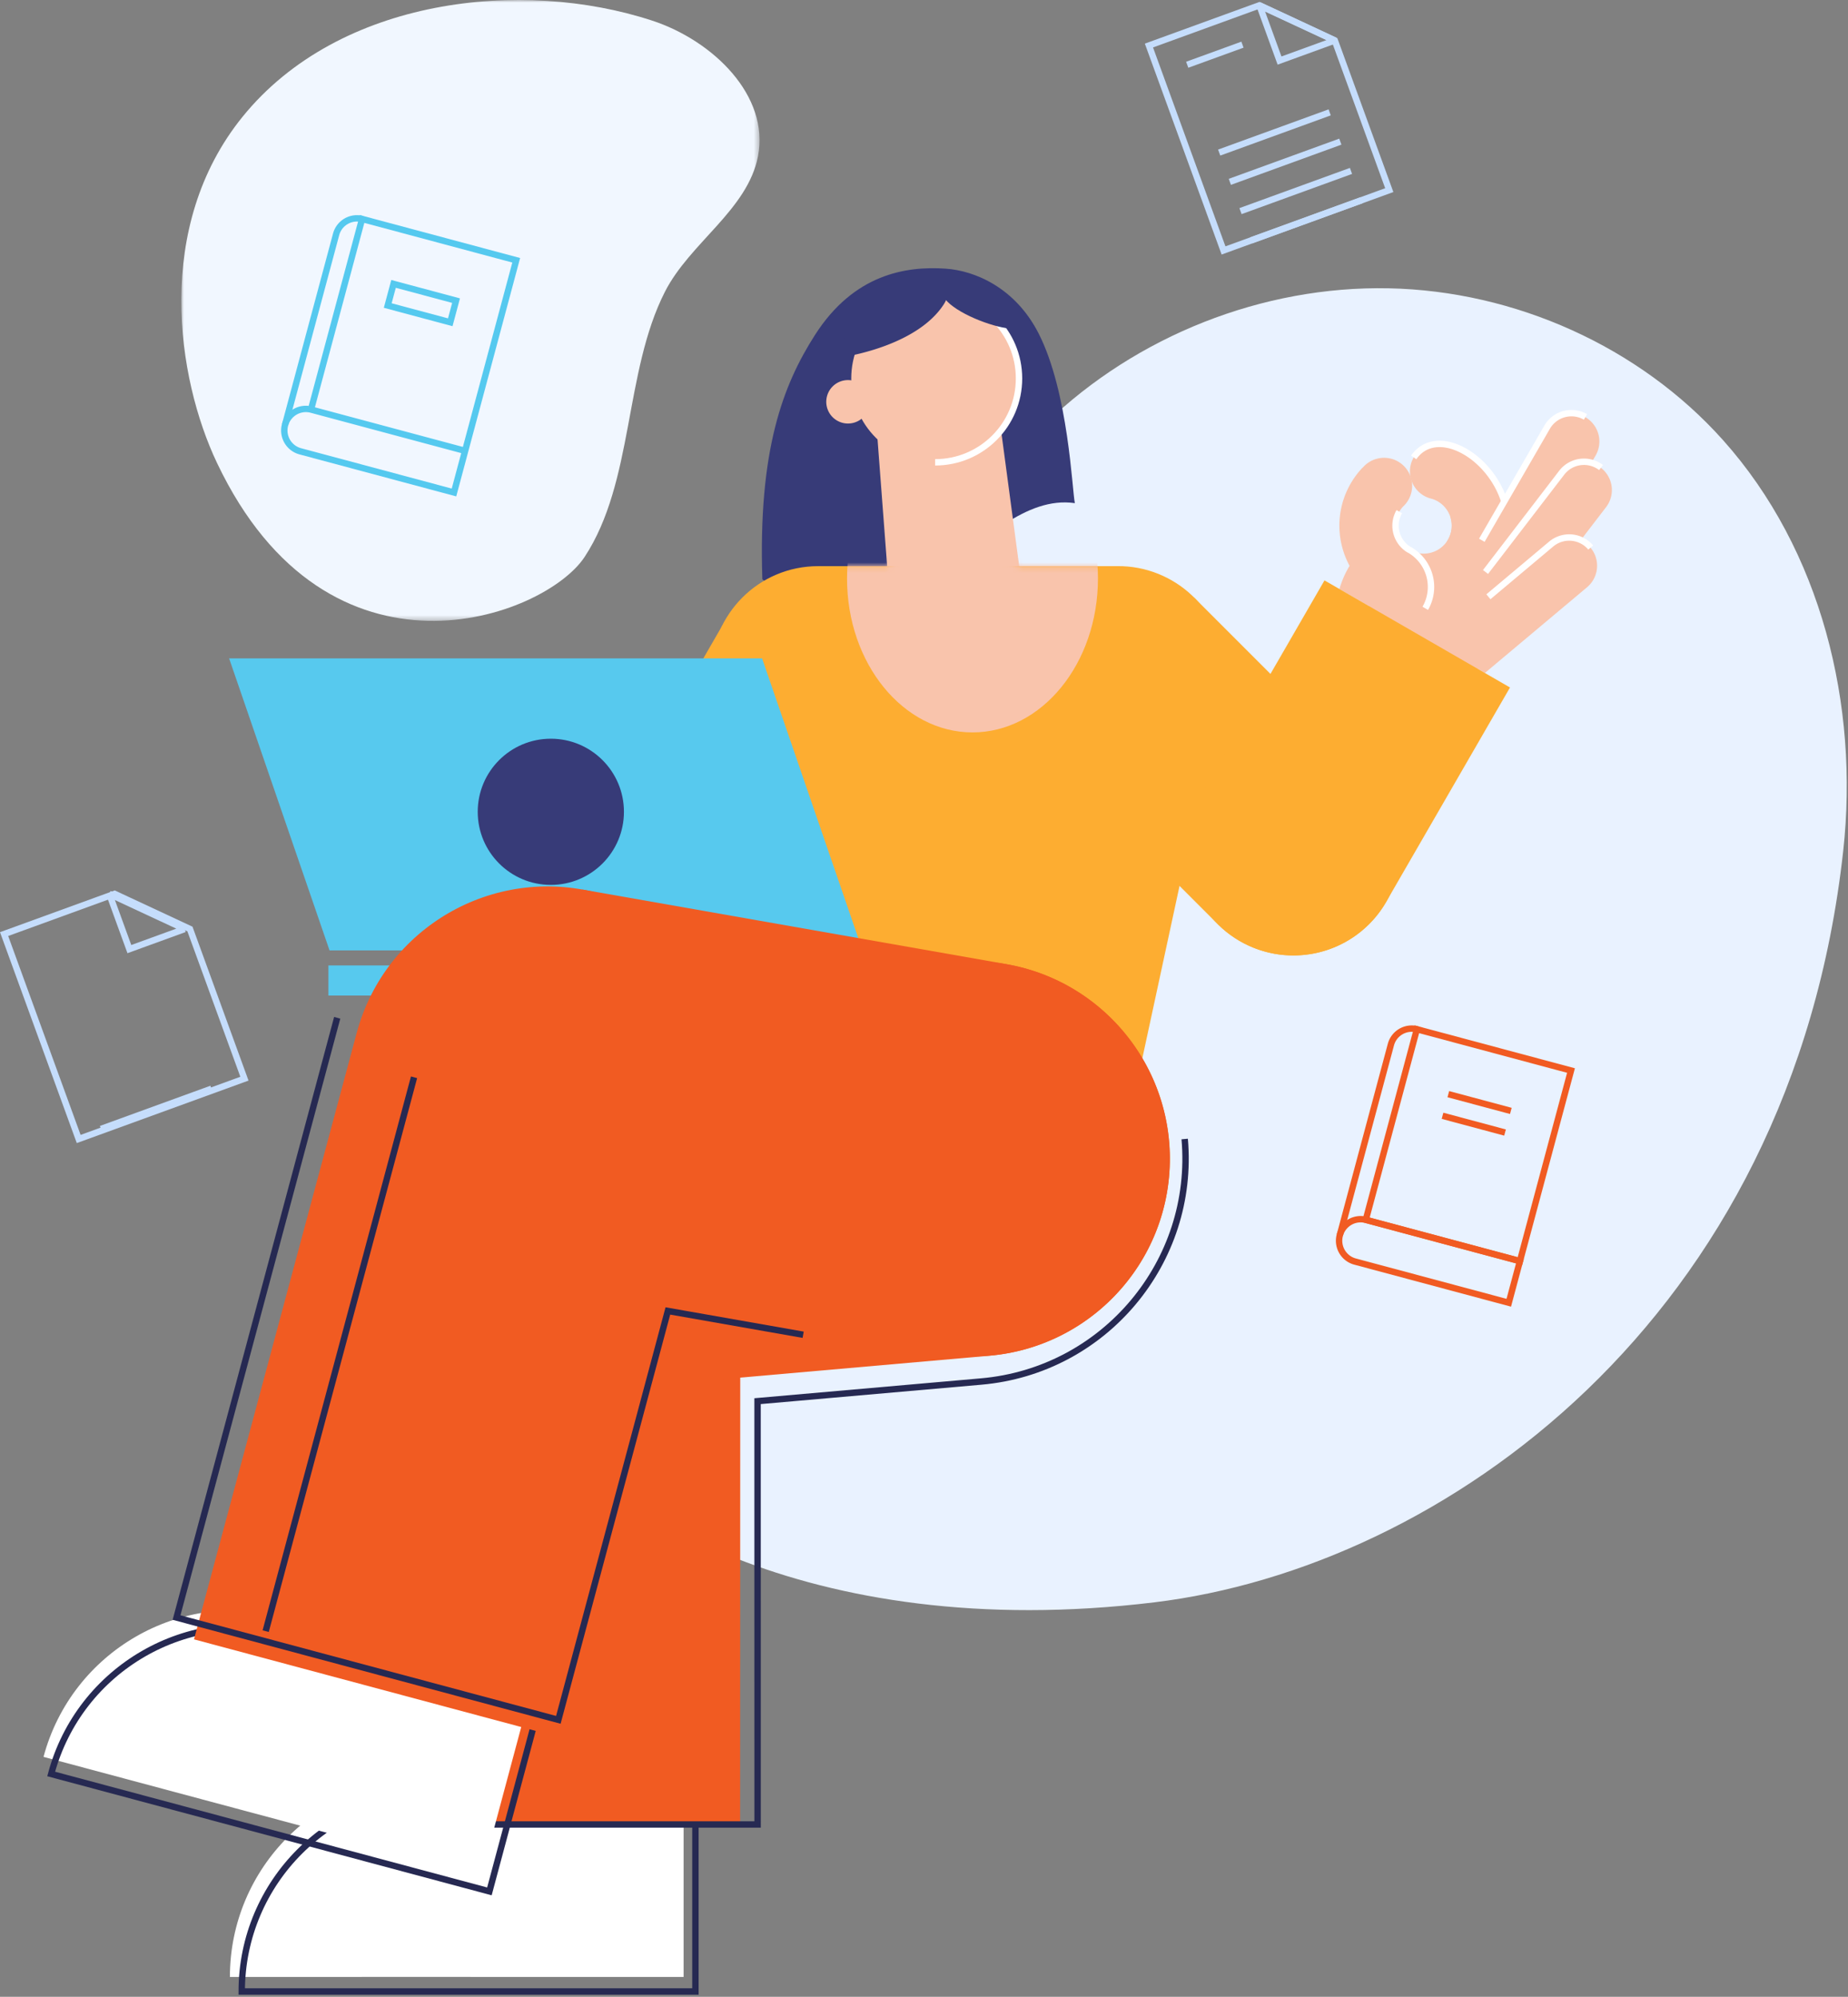 <svg width="347" height="375" viewBox="0 0 347 375" xmlns="http://www.w3.org/2000/svg" xmlns:xlink="http://www.w3.org/1999/xlink">
    <rect x="0" y="0" width="347" height="375" fill="#808080" stroke="none"/>
    <defs>
        <path id="a" d="M0 0h108.575v116.6H0z"/>
        <path id="c" d="M0 374.6h347.769V0H0z"/>
        <path id="e" d="M14.975 8.189H0v34.464h74.361V8.189h-34.59L26.434 0"/>
        <path id="g" d="M0 374.6h347.769V0H0z"/>
    </defs>
    <g fill="none" fill-rule="evenodd">
        <g transform="translate(-1)">
            <g transform="translate(35.047)">
                <mask id="b" fill="#fff">
                    <use xlink:href="#a"/>
                </mask>
                <path d="M6.704 86.947c20.962 44.117 61.537 29.048 69.024 17.642 9.284-14.146 7.38-34.668 15.08-49.797 4.692-9.217 15.517-15.364 17.475-25.446 2.209-11.379-8.461-21.738-19.891-25.48-24.435-8.004-58.75-4.32-76.876 18.041C-5.212 42.542-.86 71.03 6.704 86.947" fill="#F1F7FF" mask="url(#b)"/>
            </g>
            <path d="M217.747 300.92c53.908-6.536 119.635-52.852 129.353-141.113 3.015-27.384-4.096-56.493-22.583-77.171-15.662-17.52-39.05-28.01-62.752-28.492-23.703-.483-47.386 8.959-64.316 25.295-13.687 13.207-23.273 30.746-39.41 40.926-21.434 13.52-51.534 12.127-69.112 30.254-12.163 12.543-14.883 31.77-11.32 48.75 2.99 14.245 10.563 25.95 16.129 39.16 4.576 10.86 3.288 17.26 9.457 28.012 9.06 15.793 48.749 42.356 114.554 34.379" fill="#E9F2FF"/>
            <path d="M202.828 94.49c-18.502-2.642-31.97 34.261-58.679 14.315-.81-24.238 3.845-36.49 9.899-45.93 7.305-11.393 17.053-12.93 24.505-12.423 5.49.374 13.069 3.554 17.46 12.155 5.651 11.07 6.3 29.597 6.815 31.882" fill="#373B78"/>
            <path fill="#F9C4AC" d="m192.886 110.133-24.96.75-3.188-42.083h22.627z"/>
            <path d="M192.34 71.075c0 8.698-7.051 15.75-15.75 15.75-8.698 0-15.75-7.052-15.75-15.75s7.052-15.75 15.75-15.75c8.699 0 15.75 7.052 15.75 15.75" fill="#F9C4AC"/>
            <path d="M176.59 86.825c8.698 0 15.75-7.05 15.75-15.75 0-8.698-7.052-15.75-15.75-15.75" stroke="#FFF" stroke-width="1.2"/>
            <path d="M178.21 57.16c-4.767 7.361-16.932 9.681-20.016 10.05.391-.694.61-1.469.878-2.219a17.649 17.649 0 0 1 6.6-8.565 17.661 17.661 0 0 1 10.371-3.06c.695.019 1.42.089 2.01.455 1.34.831.86 2.255.157 3.339" fill="#373B78"/>
            <path d="M178.891 56.643c2.528 2.584 9.276 5.095 12.39 5.09.21 0 .44-.088.532-.276.056-.114.045-.25.017-.373-.143-.654-.667-1.148-1.174-1.585-1.225-1.057-2.516-2.052-3.95-2.802-1.22-.64-2.528-1.092-3.83-1.543l-2.484-.86c-.595-.206-1.523-.747-2.166-.65-1.672.255.136 2.458.665 2.999" fill="#373B78"/>
            <path d="M164.167 74.404a4.078 4.078 0 1 1-7.879 2.112 4.078 4.078 0 0 1 7.879-2.112M256.863 87.805l.021.012a5.273 5.273 0 1 1 7.573 7.313 5.273 5.273 0 0 0 1.224 8.155 5.272 5.272 0 1 1-5.273 9.132c-7.566-4.368-10.158-14.042-5.79-21.608a15.865 15.865 0 0 1 2.245-3.004" fill="#F9C4AC"/>
            <path d="M252.497 110.626c1.302-4.462 4.293-8.694 8.27-8.697 2.582-.003 10.273 4.723 10.273 4.723l.649 8.378 3.887 4.577-1.875 3.257s-17.47-10.111-21.204-12.238" fill="#F9C4AC"/>
            <path d="M265.693 103.263c2.522 1.456 5.744.597 7.196-1.918a5.24 5.24 0 0 0 .438-4.268l16.248 9.381-14.82 25.668-4.806-2.775-15.644-9.032 10.317-17.871c.314.309.672.584 1.071.815" fill="#F9C4AC"/>
            <path d="M272.78 83.54c-2.348-.83-5.039.123-6.329 2.358a5.272 5.272 0 0 0 3.415 7.783c.371.114.737.268 1.088.47a5.273 5.273 0 0 1 1.93 7.204 5.273 5.273 0 0 0 9.132 5.272c4.368-7.565 1.776-17.24-5.79-21.608a15.907 15.907 0 0 0-3.446-1.48" fill="#F9C4AC"/>
            <path d="M282.016 106.627c8.32-14.446-9.538-29.321-15.565-20.73M263.747 96.089a5.273 5.273 0 0 0 1.93 7.203M268.625 114.244a8.03 8.03 0 0 0-2.939-10.969" stroke="#FFF" stroke-width="1.2"/>
            <path d="M300.636 85.5a5.273 5.273 0 0 0-9.133-5.272l-16.586 28.728 9.133 5.273L300.636 85.5z" fill="#F9C4AC"/>
            <path d="M298.706 78.298a5.273 5.273 0 0 0-7.203 1.93v.001l-12.26 21.234" stroke="#FFF" stroke-width="1.2"/>
            <path d="M302.605 95.201a5.273 5.273 0 0 0-8.366-6.42v.001L274.044 115.1l8.366 6.42L302.605 95.2z" fill="#F9C4AC"/>
            <path d="M301.632 87.808a5.273 5.273 0 0 0-7.393.973l-.001.001-14.302 18.638" stroke="#FFF" stroke-width="1.2"/>
            <path d="M299.04 110.255a5.273 5.273 0 0 0-6.779-8.078l-22.12 18.623 9.67 5.593 19.23-16.138z" fill="#F9C4AC"/>
            <path d="M299.69 102.827a5.272 5.272 0 0 0-7.427-.65h-.001l-11.784 9.898" stroke="#FFF" stroke-width="1.2"/>
            <mask id="d" fill="#fff">
                <use xlink:href="#c"/>
            </mask>
            <path fill="#FDAD31" mask="url(#d)" d="M154.621 146.547h56.376v-40.224h-56.376z"/>
            <path d="M230.424 121.23c2.875 10.728-3.492 21.758-14.222 24.632-10.729 2.875-21.757-3.493-24.632-14.221-2.875-10.73 3.492-21.758 14.222-24.632 10.73-2.876 21.757 3.492 24.632 14.22M174.733 126.435c0 11.108-9.005 20.112-20.112 20.112-11.108 0-20.113-9.004-20.113-20.112 0-11.108 9.005-20.112 20.113-20.112 11.107 0 20.112 9.004 20.112 20.112" fill="#FDAD31" mask="url(#d)"/>
            <path fill="#FDAD31" mask="url(#d)" d="M211.409 217.684h-73.245v-91.29h92.95z"/>
            <path fill="#FDAD31" mask="url(#d)" d="m135.887 199.207-34.835-20.112 36.207-62.713 34.835 20.112zM196.772 140.661l32.873 32.882c7.855 7.854 20.588 7.854 28.444 0 7.853-7.855 7.853-20.589 0-28.443l-32.875-32.882-28.442 28.443z"/>
            <path d="m249.7 108.998-23.254 40.264c-5.554 9.619-2.258 21.92 7.362 27.474 9.62 5.554 21.92 2.258 27.473-7.362l23.253-40.264-34.835-20.112z" fill="#FDAD31" mask="url(#d)"/>
        </g>
        <g transform="translate(151.606 98.134)">
            <mask id="f" fill="#fff">
                <use xlink:href="#e"/>
            </mask>
            <path d="M54.557 10.51c0 15.963-10.547 28.903-23.558 28.903-13.01 0-23.557-12.94-23.557-28.903S17.99-18.393 31-18.393c13.011 0 23.558 12.94 23.558 28.903" fill="#F9C4AC" mask="url(#f)"/>
        </g>
        <g transform="translate(-1)">
            <path d="M81.341 334.096h48.02v37.172l-48.02-.001H44.17c0-20.53 16.642-37.171 37.171-37.171" fill="#FFF"/>
            <path d="m83.56 336.827 48.02.002v37.17H46.39c0-20.53 16.641-37.172 37.17-37.172z" stroke="#262952" stroke-width="1.2"/>
            <path d="M102.894 187.615c20.496 0 37.111 16.615 37.111 37.11l-.034 117.912H65.75l.034-117.911c0-20.496 16.615-37.111 37.111-37.111" fill="#F15B22"/>
            <path d="M220.514 214.404c1.786 20.418-13.317 38.418-33.735 40.204l-80.567 7.077-6.469-73.94 80.567-7.076c20.418-1.786 38.418 13.317 40.204 33.735" fill="#F15B22"/>
            <path d="M223.451 213.906c2.024 23.131-15.087 43.522-38.217 45.545l-41.986 3.688.008 79.498h-74.22l-.013-116.604" stroke="#262952" stroke-width="1.2"/>
            <mask id="h" fill="#fff">
                <use xlink:href="#g"/>
            </mask>
            <path fill="#57C9EE" mask="url(#h)" d="M62.668 186.968h128.565v-5.656H62.668zM44.022 123.647h100.076l18.854 54.836H62.876z"/>
            <path d="M90.703 152.457c0 7.581 6.146 13.727 13.727 13.727 7.58 0 13.727-6.146 13.727-13.727 0-7.58-6.146-13.727-13.727-13.727s-13.727 6.146-13.727 13.727" fill="#373B78" mask="url(#h)"/>
            <path d="m54.697 303.656 46.383 12.43-9.62 35.904-46.384-12.429-35.904-9.62c5.313-19.83 25.695-31.598 45.525-26.285" fill="#FFF" mask="url(#h)"/>
            <path d="m56.133 306.87 46.383 12.43-9.62 35.903-46.384-12.429-35.904-9.62c5.313-19.83 25.695-31.598 45.525-26.285z" stroke="#262952" stroke-width="1.2" mask="url(#h)"/>
            <path d="M113.428 167.745c19.797 5.305 31.546 25.654 26.24 45.45l-30.55 113.886-71.692-19.21 30.55-113.885c5.306-19.797 25.655-31.546 45.452-26.241" fill="#F15B22" mask="url(#h)"/>
            <path stroke="#262952" stroke-width="1.2" mask="url(#h)" d="m50.885 306.335 27.86-104.02"/>
            <path d="M220.106 224.063c-3.559 20.184-22.807 33.662-42.99 30.103L97.461 240.15l12.888-73.093 79.653 14.016c20.185 3.56 33.662 22.807 30.103 42.991" fill="#F15B22" mask="url(#h)"/>
            <path stroke="#262952" stroke-width="1.2" mask="url(#h)" d="m151.811 250.668-25.404-4.472-20.567 76.791-71.692-19.21 30.167-112.634"/>
            <path stroke="#C5DDFC" stroke-width="1.2" mask="url(#h)" d="m261.864 35.708-31.12 11.327-14.008-38.482L237.484 1l14.15 6.598z"/>
            <path stroke="#C5DDFC" stroke-width="1.2" mask="url(#h)" d="m251.634 7.599-10.374 3.776L237.484 1M237.484 1.001l14.15 6.598M233.929 39.649l20.748-7.551M235.93 45.147l20.748-7.552M231.928 34.152l20.748-7.551M229.927 28.654l20.748-7.551M223.924 12.162l10.374-3.776"/>
            <path stroke="#F15B22" stroke-width="1.2" mask="url(#h)" d="m286.397 236.837-28.943-7.755 9.59-35.79 28.943 7.755z"/>
            <path d="M257.537 229.104a4.047 4.047 0 1 0-2.095 7.82l28.86 7.733 2.095-7.82-28.86-7.733z" stroke="#F15B22" stroke-width="1.2" mask="url(#h)"/>
            <path d="M267.127 193.314a4.047 4.047 0 0 0-4.957 2.862l-9.59 35.79M272.952 205.484l11.739 3.145M271.863 209.547l11.739 3.145" stroke="#F15B22" stroke-width="1.2" mask="url(#h)"/>
            <path stroke="#55C9EF" stroke-width="1.2" mask="url(#h)" d="m88.34 84.668-28.943-7.755 9.59-35.79L97.93 48.88zM59.48 76.936a4.047 4.047 0 1 0-2.095 7.82l28.86 7.733 2.095-7.82-28.86-7.733z"/>
            <path stroke="#55C9EF" stroke-width="1.2" mask="url(#h)" d="m85.545 60.524-11.74-3.145 1.09-4.064 11.739 3.146zM69.07 41.146a4.047 4.047 0 0 0-4.957 2.862l-9.59 35.79"/>
            <path stroke="#C5DDFC" stroke-width="1.2" mask="url(#h)" d="m46.897 202.577-31.121 11.327-14.007-38.482 20.748-7.552 14.149 6.598z"/>
            <path stroke="#C5DDFC" stroke-width="1.2" mask="url(#h)" d="m35.666 174.468-10.374 3.776-3.776-10.374M21.517 167.87l14.15 6.598M19.962 212.017l20.749-7.552"/>
        </g>
    </g>
</svg>
